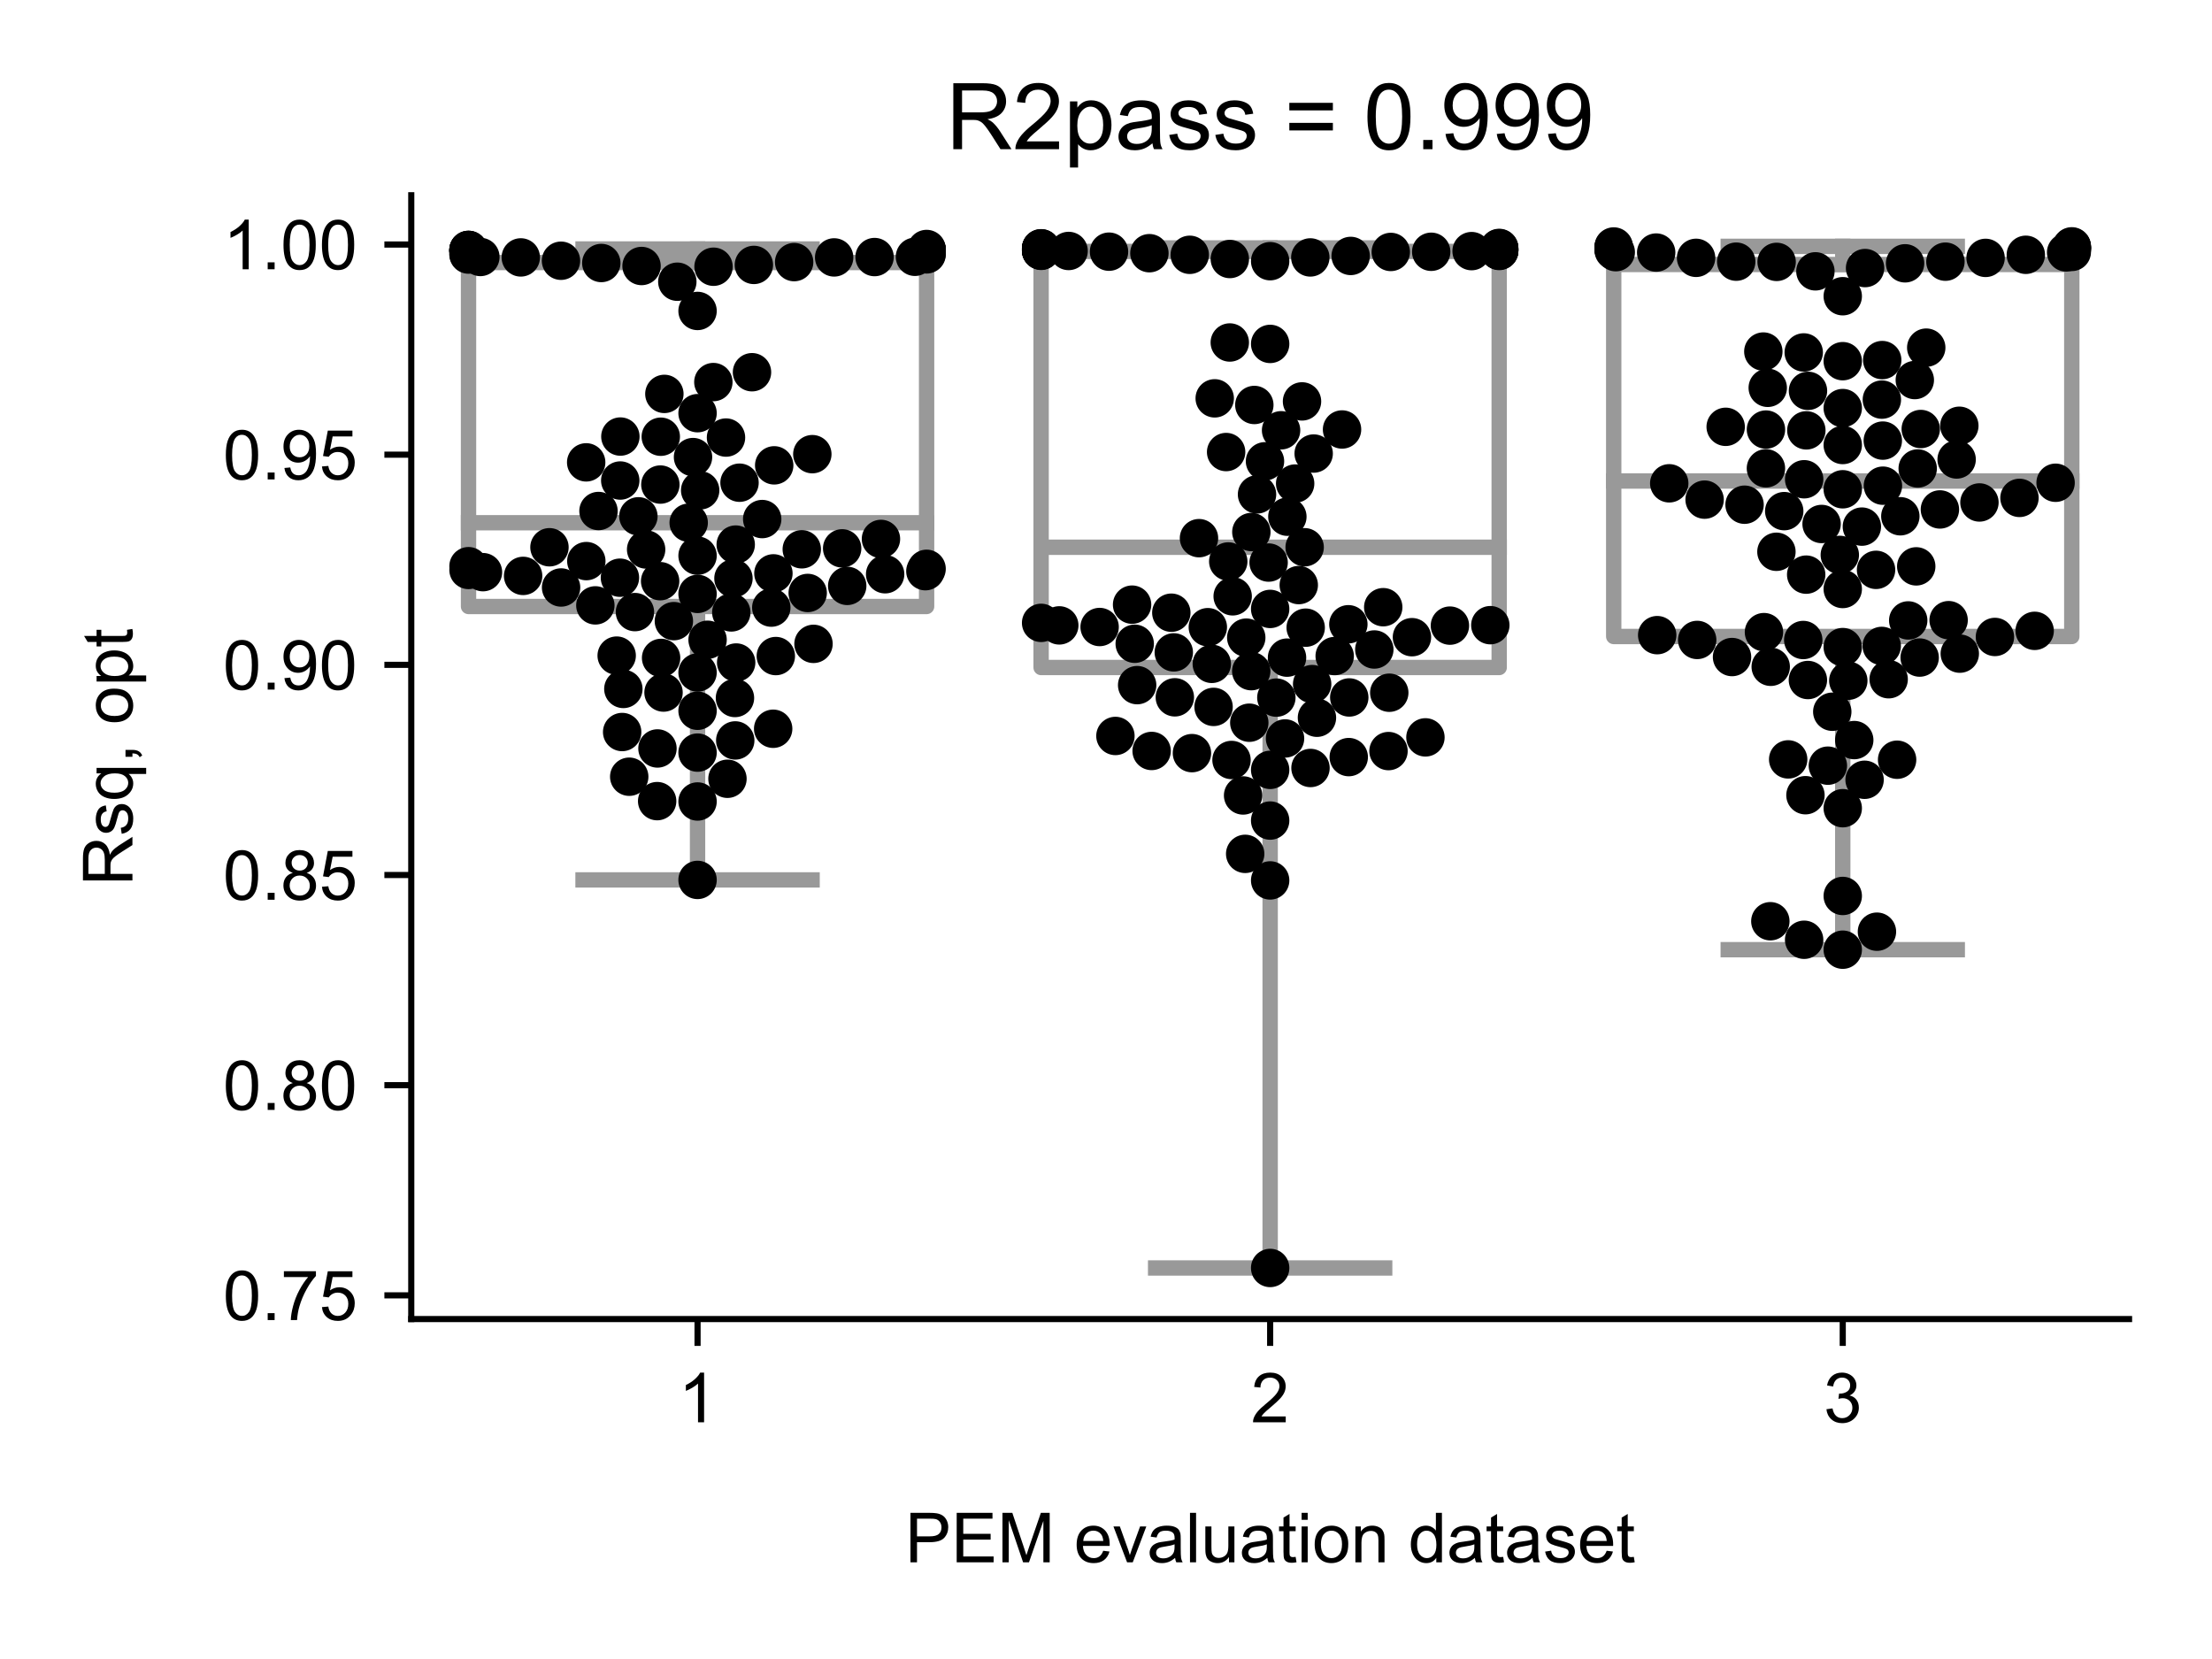 <?xml version="1.0" encoding="utf-8" standalone="no"?>
<!DOCTYPE svg PUBLIC "-//W3C//DTD SVG 1.1//EN"
  "http://www.w3.org/Graphics/SVG/1.1/DTD/svg11.dtd">
<!-- Created with matplotlib (https://matplotlib.org/) -->
<svg height="216pt" version="1.1" viewBox="0 0 288 216" width="288pt" xmlns="http://www.w3.org/2000/svg" xmlns:xlink="http://www.w3.org/1999/xlink">
 <defs>
  <style type="text/css">*{stroke-linecap:butt;stroke-linejoin:round;}</style>
 </defs>
 <g id="figure_1">
  <g id="patch_1">
   <path d="M 0 216 
L 288 216 
L 288 0 
L 0 0 
z
" style="fill:#ffffff;"/>
  </g>
  <g id="axes_1">
   <g id="patch_2">
    <path d="M 53.546 171.738 
L 277.2 171.738 
L 277.2 25.425 
L 53.546 25.425 
z
" style="fill:#ffffff;"/>
   </g>
   <g id="patch_3">
    <path clip-path="url(#p84db3a1048)" d="M 61.001 78.964 
L 120.642 78.964 
L 120.642 34.185 
L 61.001 34.185 
L 61.001 78.964 
z
" style="fill:#ffffff;stroke:#999999;stroke-linejoin:miter;stroke-width:2;"/>
   </g>
   <g id="patch_4">
    <path clip-path="url(#p84db3a1048)" d="M 135.552 86.908 
L 195.193 86.908 
L 195.193 32.732 
L 135.552 32.732 
L 135.552 86.908 
z
" style="fill:#ffffff;stroke:#999999;stroke-linejoin:miter;stroke-width:2;"/>
   </g>
   <g id="patch_5">
    <path clip-path="url(#p84db3a1048)" d="M 210.104 82.872 
L 269.745 82.872 
L 269.745 34.438 
L 210.104 34.438 
L 210.104 82.872 
z
" style="fill:#ffffff;stroke:#999999;stroke-linejoin:miter;stroke-width:2;"/>
   </g>
   <g id="matplotlib.axis_1">
    <g id="xtick_1">
     <g id="line2d_1">
      <defs>
       <path d="M 0 0 
L 0 3.5 
" id="mde63bc454d" style="stroke:#000000;stroke-width:0.8;"/>
      </defs>
      <g>
       <use style="stroke:#000000;stroke-width:0.8;" x="90.821" xlink:href="#mde63bc454d" y="171.738"/>
      </g>
     </g>
     <g id="text_1">
      <!-- 1 -->
      <g transform="translate(88.319 185.18)scale(0.09 -0.09)">
       <defs>
        <path d="M 37.25 0 
L 28.469 0 
L 28.469 56 
Q 25.297 52.984 20.141 49.953 
Q 14.984 46.922 10.891 45.406 
L 10.891 53.906 
Q 18.266 57.375 23.781 62.297 
Q 29.297 67.234 31.594 71.875 
L 37.25 71.875 
z
" id="ArialMT-49"/>
       </defs>
       <use xlink:href="#ArialMT-49"/>
      </g>
     </g>
    </g>
    <g id="xtick_2">
     <g id="line2d_2">
      <g>
       <use style="stroke:#000000;stroke-width:0.8;" x="165.373" xlink:href="#mde63bc454d" y="171.738"/>
      </g>
     </g>
     <g id="text_2">
      <!-- 2 -->
      <g transform="translate(162.87 185.18)scale(0.09 -0.09)">
       <defs>
        <path d="M 50.344 8.453 
L 50.344 0 
L 3.031 0 
Q 2.938 3.172 4.047 6.109 
Q 5.859 10.938 9.828 15.625 
Q 13.812 20.312 21.344 26.469 
Q 33.016 36.031 37.109 41.625 
Q 41.219 47.219 41.219 52.203 
Q 41.219 57.422 37.469 61 
Q 33.734 64.594 27.734 64.594 
Q 21.391 64.594 17.578 60.781 
Q 13.766 56.984 13.719 50.25 
L 4.688 51.172 
Q 5.609 61.281 11.656 66.578 
Q 17.719 71.875 27.938 71.875 
Q 38.234 71.875 44.234 66.156 
Q 50.25 60.453 50.25 52 
Q 50.25 47.703 48.484 43.547 
Q 46.734 39.406 42.656 34.812 
Q 38.578 30.219 29.109 22.219 
Q 21.188 15.578 18.938 13.203 
Q 16.703 10.844 15.234 8.453 
z
" id="ArialMT-50"/>
       </defs>
       <use xlink:href="#ArialMT-50"/>
      </g>
     </g>
    </g>
    <g id="xtick_3">
     <g id="line2d_3">
      <g>
       <use style="stroke:#000000;stroke-width:0.8;" x="239.924" xlink:href="#mde63bc454d" y="171.738"/>
      </g>
     </g>
     <g id="text_3">
      <!-- 3 -->
      <g transform="translate(237.422 185.18)scale(0.09 -0.09)">
       <defs>
        <path d="M 4.203 18.891 
L 12.984 20.062 
Q 14.5 12.594 18.141 9.297 
Q 21.781 6 27 6 
Q 33.203 6 37.469 10.297 
Q 41.75 14.594 41.75 20.953 
Q 41.75 27 37.797 30.922 
Q 33.844 34.859 27.734 34.859 
Q 25.25 34.859 21.531 33.891 
L 22.516 41.609 
Q 23.391 41.5 23.922 41.5 
Q 29.547 41.5 34.031 44.422 
Q 38.531 47.359 38.531 53.469 
Q 38.531 58.297 35.25 61.469 
Q 31.984 64.656 26.812 64.656 
Q 21.688 64.656 18.266 61.422 
Q 14.844 58.203 13.875 51.766 
L 5.078 53.328 
Q 6.688 62.156 12.391 67.016 
Q 18.109 71.875 26.609 71.875 
Q 32.469 71.875 37.391 69.359 
Q 42.328 66.844 44.938 62.5 
Q 47.562 58.156 47.562 53.266 
Q 47.562 48.641 45.062 44.828 
Q 42.578 41.016 37.703 38.766 
Q 44.047 37.312 47.562 32.688 
Q 51.078 28.078 51.078 21.141 
Q 51.078 11.766 44.234 5.25 
Q 37.406 -1.266 26.953 -1.266 
Q 17.531 -1.266 11.297 4.344 
Q 5.078 9.969 4.203 18.891 
z
" id="ArialMT-51"/>
       </defs>
       <use xlink:href="#ArialMT-51"/>
      </g>
     </g>
    </g>
    <g id="text_4">
     <!-- PEM evaluation dataset -->
     <g transform="translate(117.846 203.411)scale(0.09 -0.09)">
      <defs>
       <path d="M 7.719 0 
L 7.719 71.578 
L 34.719 71.578 
Q 41.844 71.578 45.609 70.906 
Q 50.875 70.016 54.438 67.547 
Q 58.016 65.094 60.188 60.641 
Q 62.359 56.203 62.359 50.875 
Q 62.359 41.75 56.547 35.422 
Q 50.734 29.109 35.547 29.109 
L 17.188 29.109 
L 17.188 0 
z
M 17.188 37.547 
L 35.688 37.547 
Q 44.875 37.547 48.734 40.969 
Q 52.594 44.391 52.594 50.594 
Q 52.594 55.078 50.312 58.266 
Q 48.047 61.469 44.344 62.5 
Q 41.938 63.141 35.5 63.141 
L 17.188 63.141 
z
" id="ArialMT-80"/>
       <path d="M 7.906 0 
L 7.906 71.578 
L 59.672 71.578 
L 59.672 63.141 
L 17.391 63.141 
L 17.391 41.219 
L 56.984 41.219 
L 56.984 32.812 
L 17.391 32.812 
L 17.391 8.453 
L 61.328 8.453 
L 61.328 0 
z
" id="ArialMT-69"/>
       <path d="M 7.422 0 
L 7.422 71.578 
L 21.688 71.578 
L 38.625 20.906 
Q 40.969 13.812 42.047 10.297 
Q 43.266 14.203 45.844 21.781 
L 62.984 71.578 
L 75.734 71.578 
L 75.734 0 
L 66.609 0 
L 66.609 59.906 
L 45.797 0 
L 37.25 0 
L 16.547 60.938 
L 16.547 0 
z
" id="ArialMT-77"/>
       <path id="ArialMT-32"/>
       <path d="M 42.094 16.703 
L 51.172 15.578 
Q 49.031 7.625 43.219 3.219 
Q 37.406 -1.172 28.375 -1.172 
Q 17 -1.172 10.328 5.828 
Q 3.656 12.844 3.656 25.484 
Q 3.656 38.578 10.391 45.797 
Q 17.141 53.031 27.875 53.031 
Q 38.281 53.031 44.875 45.953 
Q 51.469 38.875 51.469 26.031 
Q 51.469 25.25 51.422 23.688 
L 12.75 23.688 
Q 13.234 15.141 17.578 10.594 
Q 21.922 6.062 28.422 6.062 
Q 33.25 6.062 36.672 8.594 
Q 40.094 11.141 42.094 16.703 
z
M 13.234 30.906 
L 42.188 30.906 
Q 41.609 37.453 38.875 40.719 
Q 34.672 45.797 27.984 45.797 
Q 21.922 45.797 17.797 41.75 
Q 13.672 37.703 13.234 30.906 
z
" id="ArialMT-101"/>
       <path d="M 21 0 
L 1.266 51.859 
L 10.547 51.859 
L 21.688 20.797 
Q 23.484 15.766 25 10.359 
Q 26.172 14.453 28.266 20.219 
L 39.797 51.859 
L 48.828 51.859 
L 29.203 0 
z
" id="ArialMT-118"/>
       <path d="M 40.438 6.391 
Q 35.547 2.25 31.031 0.531 
Q 26.516 -1.172 21.344 -1.172 
Q 12.797 -1.172 8.203 3 
Q 3.609 7.172 3.609 13.672 
Q 3.609 17.484 5.344 20.625 
Q 7.078 23.781 9.891 25.688 
Q 12.703 27.594 16.219 28.562 
Q 18.797 29.25 24.031 29.891 
Q 34.672 31.156 39.703 32.906 
Q 39.75 34.719 39.75 35.203 
Q 39.75 40.578 37.25 42.781 
Q 33.891 45.75 27.25 45.75 
Q 21.047 45.75 18.094 43.578 
Q 15.141 41.406 13.719 35.891 
L 5.125 37.062 
Q 6.297 42.578 8.984 45.969 
Q 11.672 49.359 16.75 51.188 
Q 21.828 53.031 28.516 53.031 
Q 35.156 53.031 39.297 51.469 
Q 43.453 49.906 45.406 47.531 
Q 47.359 45.172 48.141 41.547 
Q 48.578 39.312 48.578 33.453 
L 48.578 21.734 
Q 48.578 9.469 49.141 6.219 
Q 49.703 2.984 51.375 0 
L 42.188 0 
Q 40.828 2.734 40.438 6.391 
z
M 39.703 26.031 
Q 34.906 24.078 25.344 22.703 
Q 19.922 21.922 17.672 20.938 
Q 15.438 19.969 14.203 18.094 
Q 12.984 16.219 12.984 13.922 
Q 12.984 10.406 15.641 8.062 
Q 18.312 5.719 23.438 5.719 
Q 28.516 5.719 32.469 7.938 
Q 36.422 10.156 38.281 14.016 
Q 39.703 17 39.703 22.797 
z
" id="ArialMT-97"/>
       <path d="M 6.391 0 
L 6.391 71.578 
L 15.188 71.578 
L 15.188 0 
z
" id="ArialMT-108"/>
       <path d="M 40.578 0 
L 40.578 7.625 
Q 34.516 -1.172 24.125 -1.172 
Q 19.531 -1.172 15.547 0.578 
Q 11.578 2.344 9.641 5 
Q 7.719 7.672 6.938 11.531 
Q 6.391 14.109 6.391 19.734 
L 6.391 51.859 
L 15.188 51.859 
L 15.188 23.094 
Q 15.188 16.219 15.719 13.812 
Q 16.547 10.359 19.234 8.375 
Q 21.922 6.391 25.875 6.391 
Q 29.828 6.391 33.297 8.422 
Q 36.766 10.453 38.203 13.938 
Q 39.656 17.438 39.656 24.078 
L 39.656 51.859 
L 48.438 51.859 
L 48.438 0 
z
" id="ArialMT-117"/>
       <path d="M 25.781 7.859 
L 27.047 0.094 
Q 23.344 -0.688 20.406 -0.688 
Q 15.625 -0.688 12.984 0.828 
Q 10.359 2.344 9.281 4.812 
Q 8.203 7.281 8.203 15.188 
L 8.203 45.016 
L 1.766 45.016 
L 1.766 51.859 
L 8.203 51.859 
L 8.203 64.703 
L 16.938 69.969 
L 16.938 51.859 
L 25.781 51.859 
L 25.781 45.016 
L 16.938 45.016 
L 16.938 14.703 
Q 16.938 10.938 17.406 9.859 
Q 17.875 8.797 18.922 8.156 
Q 19.969 7.516 21.922 7.516 
Q 23.391 7.516 25.781 7.859 
z
" id="ArialMT-116"/>
       <path d="M 6.641 61.469 
L 6.641 71.578 
L 15.438 71.578 
L 15.438 61.469 
z
M 6.641 0 
L 6.641 51.859 
L 15.438 51.859 
L 15.438 0 
z
" id="ArialMT-105"/>
       <path d="M 3.328 25.922 
Q 3.328 40.328 11.328 47.266 
Q 18.016 53.031 27.641 53.031 
Q 38.328 53.031 45.109 46.016 
Q 51.906 39.016 51.906 26.656 
Q 51.906 16.656 48.906 10.906 
Q 45.906 5.172 40.156 2 
Q 34.422 -1.172 27.641 -1.172 
Q 16.75 -1.172 10.031 5.812 
Q 3.328 12.797 3.328 25.922 
z
M 12.359 25.922 
Q 12.359 15.969 16.703 11.016 
Q 21.047 6.062 27.641 6.062 
Q 34.188 6.062 38.531 11.031 
Q 42.875 16.016 42.875 26.219 
Q 42.875 35.844 38.5 40.797 
Q 34.125 45.75 27.641 45.75 
Q 21.047 45.75 16.703 40.812 
Q 12.359 35.891 12.359 25.922 
z
" id="ArialMT-111"/>
       <path d="M 6.594 0 
L 6.594 51.859 
L 14.5 51.859 
L 14.5 44.484 
Q 20.219 53.031 31 53.031 
Q 35.688 53.031 39.625 51.344 
Q 43.562 49.656 45.516 46.922 
Q 47.469 44.188 48.25 40.438 
Q 48.734 37.984 48.734 31.891 
L 48.734 0 
L 39.938 0 
L 39.938 31.547 
Q 39.938 36.922 38.906 39.578 
Q 37.891 42.234 35.281 43.812 
Q 32.672 45.406 29.156 45.406 
Q 23.531 45.406 19.453 41.844 
Q 15.375 38.281 15.375 28.328 
L 15.375 0 
z
" id="ArialMT-110"/>
       <path d="M 40.234 0 
L 40.234 6.547 
Q 35.297 -1.172 25.734 -1.172 
Q 19.531 -1.172 14.328 2.25 
Q 9.125 5.672 6.266 11.797 
Q 3.422 17.922 3.422 25.875 
Q 3.422 33.641 6 39.969 
Q 8.594 46.297 13.766 49.656 
Q 18.953 53.031 25.344 53.031 
Q 30.031 53.031 33.688 51.047 
Q 37.359 49.078 39.656 45.906 
L 39.656 71.578 
L 48.391 71.578 
L 48.391 0 
z
M 12.453 25.875 
Q 12.453 15.922 16.641 10.984 
Q 20.844 6.062 26.562 6.062 
Q 32.328 6.062 36.344 10.766 
Q 40.375 15.484 40.375 25.141 
Q 40.375 35.797 36.266 40.766 
Q 32.172 45.75 26.172 45.75 
Q 20.312 45.75 16.375 40.969 
Q 12.453 36.188 12.453 25.875 
z
" id="ArialMT-100"/>
       <path d="M 3.078 15.484 
L 11.766 16.844 
Q 12.5 11.625 15.844 8.844 
Q 19.188 6.062 25.203 6.062 
Q 31.25 6.062 34.172 8.516 
Q 37.109 10.984 37.109 14.312 
Q 37.109 17.281 34.516 19 
Q 32.719 20.172 25.531 21.969 
Q 15.875 24.422 12.141 26.203 
Q 8.406 27.984 6.469 31.125 
Q 4.547 34.281 4.547 38.094 
Q 4.547 41.547 6.125 44.5 
Q 7.719 47.469 10.453 49.422 
Q 12.5 50.922 16.031 51.969 
Q 19.578 53.031 23.641 53.031 
Q 29.734 53.031 34.344 51.266 
Q 38.969 49.516 41.156 46.5 
Q 43.359 43.5 44.188 38.484 
L 35.594 37.312 
Q 35.016 41.312 32.203 43.547 
Q 29.391 45.797 24.266 45.797 
Q 18.219 45.797 15.625 43.797 
Q 13.031 41.797 13.031 39.109 
Q 13.031 37.406 14.109 36.031 
Q 15.188 34.625 17.484 33.688 
Q 18.797 33.203 25.25 31.453 
Q 34.578 28.953 38.25 27.359 
Q 41.938 25.781 44.031 22.75 
Q 46.141 19.734 46.141 15.234 
Q 46.141 10.844 43.578 6.953 
Q 41.016 3.078 36.172 0.953 
Q 31.344 -1.172 25.25 -1.172 
Q 15.141 -1.172 9.844 3.031 
Q 4.547 7.234 3.078 15.484 
z
" id="ArialMT-115"/>
      </defs>
      <use xlink:href="#ArialMT-80"/>
      <use x="66.699" xlink:href="#ArialMT-69"/>
      <use x="133.398" xlink:href="#ArialMT-77"/>
      <use x="216.699" xlink:href="#ArialMT-32"/>
      <use x="244.482" xlink:href="#ArialMT-101"/>
      <use x="300.098" xlink:href="#ArialMT-118"/>
      <use x="350.098" xlink:href="#ArialMT-97"/>
      <use x="405.713" xlink:href="#ArialMT-108"/>
      <use x="427.93" xlink:href="#ArialMT-117"/>
      <use x="483.545" xlink:href="#ArialMT-97"/>
      <use x="539.16" xlink:href="#ArialMT-116"/>
      <use x="566.943" xlink:href="#ArialMT-105"/>
      <use x="589.16" xlink:href="#ArialMT-111"/>
      <use x="644.775" xlink:href="#ArialMT-110"/>
      <use x="700.391" xlink:href="#ArialMT-32"/>
      <use x="728.174" xlink:href="#ArialMT-100"/>
      <use x="783.789" xlink:href="#ArialMT-97"/>
      <use x="839.404" xlink:href="#ArialMT-116"/>
      <use x="867.188" xlink:href="#ArialMT-97"/>
      <use x="922.803" xlink:href="#ArialMT-115"/>
      <use x="972.803" xlink:href="#ArialMT-101"/>
      <use x="1028.418" xlink:href="#ArialMT-116"/>
     </g>
    </g>
   </g>
   <g id="matplotlib.axis_2">
    <g id="ytick_1">
     <g id="line2d_4">
      <defs>
       <path d="M 0 0 
L -3.5 0 
" id="m0ca53f1088" style="stroke:#000000;stroke-width:0.8;"/>
      </defs>
      <g>
       <use style="stroke:#000000;stroke-width:0.8;" x="53.546" xlink:href="#m0ca53f1088" y="168.65"/>
      </g>
     </g>
     <g id="text_5">
      <!-- 0.75 -->
      <g transform="translate(29.031 171.871)scale(0.09 -0.09)">
       <defs>
        <path d="M 4.156 35.297 
Q 4.156 48 6.766 55.734 
Q 9.375 63.484 14.516 67.672 
Q 19.672 71.875 27.484 71.875 
Q 33.25 71.875 37.594 69.547 
Q 41.938 67.234 44.766 62.859 
Q 47.609 58.5 49.219 52.219 
Q 50.828 45.953 50.828 35.297 
Q 50.828 22.703 48.234 14.969 
Q 45.656 7.234 40.5 3 
Q 35.359 -1.219 27.484 -1.219 
Q 17.141 -1.219 11.234 6.203 
Q 4.156 15.141 4.156 35.297 
z
M 13.188 35.297 
Q 13.188 17.672 17.312 11.828 
Q 21.438 6 27.484 6 
Q 33.547 6 37.672 11.859 
Q 41.797 17.719 41.797 35.297 
Q 41.797 52.984 37.672 58.781 
Q 33.547 64.594 27.391 64.594 
Q 21.344 64.594 17.719 59.469 
Q 13.188 52.938 13.188 35.297 
z
" id="ArialMT-48"/>
        <path d="M 9.078 0 
L 9.078 10.016 
L 19.094 10.016 
L 19.094 0 
z
" id="ArialMT-46"/>
        <path d="M 4.734 62.203 
L 4.734 70.656 
L 51.078 70.656 
L 51.078 63.812 
Q 44.234 56.547 37.516 44.484 
Q 30.812 32.422 27.156 19.672 
Q 24.516 10.688 23.781 0 
L 14.75 0 
Q 14.891 8.453 18.062 20.406 
Q 21.234 32.375 27.172 43.484 
Q 33.109 54.594 39.797 62.203 
z
" id="ArialMT-55"/>
        <path d="M 4.156 18.75 
L 13.375 19.531 
Q 14.406 12.797 18.141 9.391 
Q 21.875 6 27.156 6 
Q 33.5 6 37.891 10.781 
Q 42.281 15.578 42.281 23.484 
Q 42.281 31 38.062 35.344 
Q 33.844 39.703 27 39.703 
Q 22.75 39.703 19.328 37.766 
Q 15.922 35.844 13.969 32.766 
L 5.719 33.844 
L 12.641 70.609 
L 48.25 70.609 
L 48.25 62.203 
L 19.672 62.203 
L 15.828 42.969 
Q 22.266 47.469 29.344 47.469 
Q 38.719 47.469 45.156 40.969 
Q 51.609 34.469 51.609 24.266 
Q 51.609 14.547 45.953 7.469 
Q 39.062 -1.219 27.156 -1.219 
Q 17.391 -1.219 11.203 4.25 
Q 5.031 9.719 4.156 18.75 
z
" id="ArialMT-53"/>
       </defs>
       <use xlink:href="#ArialMT-48"/>
       <use x="55.615" xlink:href="#ArialMT-46"/>
       <use x="83.398" xlink:href="#ArialMT-55"/>
       <use x="139.014" xlink:href="#ArialMT-53"/>
      </g>
     </g>
    </g>
    <g id="ytick_2">
     <g id="line2d_5">
      <g>
       <use style="stroke:#000000;stroke-width:0.8;" x="53.546" xlink:href="#m0ca53f1088" y="141.287"/>
      </g>
     </g>
     <g id="text_6">
      <!-- 0.80 -->
      <g transform="translate(29.031 144.508)scale(0.09 -0.09)">
       <defs>
        <path d="M 17.672 38.812 
Q 12.203 40.828 9.562 44.531 
Q 6.938 48.25 6.938 53.422 
Q 6.938 61.234 12.547 66.547 
Q 18.172 71.875 27.484 71.875 
Q 36.859 71.875 42.578 66.422 
Q 48.297 60.984 48.297 53.172 
Q 48.297 48.188 45.672 44.5 
Q 43.062 40.828 37.75 38.812 
Q 44.344 36.672 47.781 31.875 
Q 51.219 27.094 51.219 20.453 
Q 51.219 11.281 44.719 5.031 
Q 38.234 -1.219 27.641 -1.219 
Q 17.047 -1.219 10.547 5.047 
Q 4.047 11.328 4.047 20.703 
Q 4.047 27.688 7.594 32.391 
Q 11.141 37.109 17.672 38.812 
z
M 15.922 53.719 
Q 15.922 48.641 19.188 45.406 
Q 22.469 42.188 27.688 42.188 
Q 32.766 42.188 36.016 45.375 
Q 39.266 48.578 39.266 53.219 
Q 39.266 58.062 35.906 61.359 
Q 32.562 64.656 27.594 64.656 
Q 22.562 64.656 19.234 61.422 
Q 15.922 58.203 15.922 53.719 
z
M 13.094 20.656 
Q 13.094 16.891 14.875 13.375 
Q 16.656 9.859 20.172 7.922 
Q 23.688 6 27.734 6 
Q 34.031 6 38.125 10.047 
Q 42.234 14.109 42.234 20.359 
Q 42.234 26.703 38.016 30.859 
Q 33.797 35.016 27.438 35.016 
Q 21.234 35.016 17.156 30.906 
Q 13.094 26.812 13.094 20.656 
z
" id="ArialMT-56"/>
       </defs>
       <use xlink:href="#ArialMT-48"/>
       <use x="55.615" xlink:href="#ArialMT-46"/>
       <use x="83.398" xlink:href="#ArialMT-56"/>
       <use x="139.014" xlink:href="#ArialMT-48"/>
      </g>
     </g>
    </g>
    <g id="ytick_3">
     <g id="line2d_6">
      <g>
       <use style="stroke:#000000;stroke-width:0.8;" x="53.546" xlink:href="#m0ca53f1088" y="113.925"/>
      </g>
     </g>
     <g id="text_7">
      <!-- 0.85 -->
      <g transform="translate(29.031 117.146)scale(0.09 -0.09)">
       <use xlink:href="#ArialMT-48"/>
       <use x="55.615" xlink:href="#ArialMT-46"/>
       <use x="83.398" xlink:href="#ArialMT-56"/>
       <use x="139.014" xlink:href="#ArialMT-53"/>
      </g>
     </g>
    </g>
    <g id="ytick_4">
     <g id="line2d_7">
      <g>
       <use style="stroke:#000000;stroke-width:0.8;" x="53.546" xlink:href="#m0ca53f1088" y="86.562"/>
      </g>
     </g>
     <g id="text_8">
      <!-- 0.90 -->
      <g transform="translate(29.031 89.783)scale(0.09 -0.09)">
       <defs>
        <path d="M 5.469 16.547 
L 13.922 17.328 
Q 14.984 11.375 18.016 8.688 
Q 21.047 6 25.781 6 
Q 29.828 6 32.875 7.859 
Q 35.938 9.719 37.891 12.812 
Q 39.844 15.922 41.156 21.188 
Q 42.484 26.469 42.484 31.938 
Q 42.484 32.516 42.438 33.688 
Q 39.797 29.5 35.234 26.875 
Q 30.672 24.266 25.344 24.266 
Q 16.453 24.266 10.297 30.703 
Q 4.156 37.156 4.156 47.703 
Q 4.156 58.594 10.578 65.234 
Q 17 71.875 26.656 71.875 
Q 33.641 71.875 39.422 68.109 
Q 45.219 64.359 48.219 57.391 
Q 51.219 50.438 51.219 37.25 
Q 51.219 23.531 48.234 15.406 
Q 45.266 7.281 39.375 3.031 
Q 33.5 -1.219 25.594 -1.219 
Q 17.188 -1.219 11.859 3.438 
Q 6.547 8.109 5.469 16.547 
z
M 41.453 48.141 
Q 41.453 55.719 37.422 60.156 
Q 33.406 64.594 27.734 64.594 
Q 21.875 64.594 17.531 59.812 
Q 13.188 55.031 13.188 47.406 
Q 13.188 40.578 17.312 36.297 
Q 21.438 32.031 27.484 32.031 
Q 33.594 32.031 37.516 36.297 
Q 41.453 40.578 41.453 48.141 
z
" id="ArialMT-57"/>
       </defs>
       <use xlink:href="#ArialMT-48"/>
       <use x="55.615" xlink:href="#ArialMT-46"/>
       <use x="83.398" xlink:href="#ArialMT-57"/>
       <use x="139.014" xlink:href="#ArialMT-48"/>
      </g>
     </g>
    </g>
    <g id="ytick_5">
     <g id="line2d_8">
      <g>
       <use style="stroke:#000000;stroke-width:0.8;" x="53.546" xlink:href="#m0ca53f1088" y="59.2"/>
      </g>
     </g>
     <g id="text_9">
      <!-- 0.95 -->
      <g transform="translate(29.031 62.421)scale(0.09 -0.09)">
       <use xlink:href="#ArialMT-48"/>
       <use x="55.615" xlink:href="#ArialMT-46"/>
       <use x="83.398" xlink:href="#ArialMT-57"/>
       <use x="139.014" xlink:href="#ArialMT-53"/>
      </g>
     </g>
    </g>
    <g id="ytick_6">
     <g id="line2d_9">
      <g>
       <use style="stroke:#000000;stroke-width:0.8;" x="53.546" xlink:href="#m0ca53f1088" y="31.837"/>
      </g>
     </g>
     <g id="text_10">
      <!-- 1.00 -->
      <g transform="translate(29.031 35.058)scale(0.09 -0.09)">
       <use xlink:href="#ArialMT-49"/>
       <use x="55.615" xlink:href="#ArialMT-46"/>
       <use x="83.398" xlink:href="#ArialMT-48"/>
       <use x="139.014" xlink:href="#ArialMT-48"/>
      </g>
     </g>
    </g>
    <g id="text_11">
     <!-- Rsq, opt -->
     <g transform="translate(17.242 115.339)rotate(-90)scale(0.09 -0.09)">
      <defs>
       <path d="M 7.859 0 
L 7.859 71.578 
L 39.594 71.578 
Q 49.172 71.578 54.141 69.641 
Q 59.125 67.719 62.109 62.828 
Q 65.094 57.953 65.094 52.047 
Q 65.094 44.438 60.156 39.203 
Q 55.219 33.984 44.922 32.562 
Q 48.688 30.766 50.641 29 
Q 54.781 25.203 58.5 19.484 
L 70.953 0 
L 59.031 0 
L 49.562 14.891 
Q 45.406 21.344 42.719 24.75 
Q 40.047 28.172 37.922 29.531 
Q 35.797 30.906 33.594 31.453 
Q 31.984 31.781 28.328 31.781 
L 17.328 31.781 
L 17.328 0 
z
M 17.328 39.984 
L 37.703 39.984 
Q 44.188 39.984 47.844 41.328 
Q 51.516 42.672 53.422 45.625 
Q 55.328 48.578 55.328 52.047 
Q 55.328 57.125 51.641 60.391 
Q 47.953 63.672 39.984 63.672 
L 17.328 63.672 
z
" id="ArialMT-82"/>
       <path d="M 39.656 -19.875 
L 39.656 5.516 
Q 37.594 2.641 33.906 0.734 
Q 30.219 -1.172 26.078 -1.172 
Q 16.844 -1.172 10.172 6.203 
Q 3.516 13.578 3.516 26.422 
Q 3.516 34.234 6.219 40.422 
Q 8.938 46.625 14.078 49.828 
Q 19.234 53.031 25.391 53.031 
Q 35.016 53.031 40.531 44.922 
L 40.531 51.859 
L 48.438 51.859 
L 48.438 -19.875 
z
M 12.547 26.078 
Q 12.547 16.062 16.75 11.062 
Q 20.953 6.062 26.812 6.062 
Q 32.422 6.062 36.469 10.812 
Q 40.531 15.578 40.531 25.297 
Q 40.531 35.641 36.25 40.859 
Q 31.984 46.094 26.219 46.094 
Q 20.516 46.094 16.531 41.234 
Q 12.547 36.375 12.547 26.078 
z
" id="ArialMT-113"/>
       <path d="M 8.891 0 
L 8.891 10.016 
L 18.891 10.016 
L 18.891 0 
Q 18.891 -5.516 16.938 -8.906 
Q 14.984 -12.312 10.75 -14.156 
L 8.297 -10.406 
Q 11.078 -9.188 12.391 -6.812 
Q 13.719 -4.438 13.875 0 
z
" id="ArialMT-44"/>
       <path d="M 6.594 -19.875 
L 6.594 51.859 
L 14.594 51.859 
L 14.594 45.125 
Q 17.438 49.078 21 51.047 
Q 24.562 53.031 29.641 53.031 
Q 36.281 53.031 41.359 49.609 
Q 46.438 46.188 49.016 39.953 
Q 51.609 33.734 51.609 26.312 
Q 51.609 18.359 48.75 11.984 
Q 45.906 5.609 40.453 2.219 
Q 35.016 -1.172 29 -1.172 
Q 24.609 -1.172 21.109 0.688 
Q 17.625 2.547 15.375 5.375 
L 15.375 -19.875 
z
M 14.547 25.641 
Q 14.547 15.625 18.594 10.844 
Q 22.656 6.062 28.422 6.062 
Q 34.281 6.062 38.453 11.016 
Q 42.625 15.969 42.625 26.375 
Q 42.625 36.281 38.547 41.203 
Q 34.469 46.141 28.812 46.141 
Q 23.188 46.141 18.859 40.891 
Q 14.547 35.641 14.547 25.641 
z
" id="ArialMT-112"/>
      </defs>
      <use xlink:href="#ArialMT-82"/>
      <use x="72.217" xlink:href="#ArialMT-115"/>
      <use x="122.217" xlink:href="#ArialMT-113"/>
      <use x="177.832" xlink:href="#ArialMT-44"/>
      <use x="205.615" xlink:href="#ArialMT-32"/>
      <use x="233.398" xlink:href="#ArialMT-111"/>
      <use x="289.014" xlink:href="#ArialMT-112"/>
      <use x="344.629" xlink:href="#ArialMT-116"/>
     </g>
    </g>
   </g>
   <g id="line2d_10">
    <path clip-path="url(#p84db3a1048)" d="M 90.821 78.964 
L 90.821 114.564 
" style="fill:none;stroke:#999999;stroke-linecap:square;stroke-width:2;"/>
   </g>
   <g id="line2d_11">
    <path clip-path="url(#p84db3a1048)" d="M 90.821 34.185 
L 90.821 32.419 
" style="fill:none;stroke:#999999;stroke-linecap:square;stroke-width:2;"/>
   </g>
   <g id="line2d_12">
    <path clip-path="url(#p84db3a1048)" d="M 75.911 114.564 
L 105.732 114.564 
" style="fill:none;stroke:#999999;stroke-linecap:square;stroke-width:2;"/>
   </g>
   <g id="line2d_13">
    <path clip-path="url(#p84db3a1048)" d="M 75.911 32.419 
L 105.732 32.419 
" style="fill:none;stroke:#999999;stroke-linecap:square;stroke-width:2;"/>
   </g>
   <g id="line2d_14"/>
   <g id="line2d_15">
    <path clip-path="url(#p84db3a1048)" d="M 165.373 86.908 
L 165.373 165.088 
" style="fill:none;stroke:#999999;stroke-linecap:square;stroke-width:2;"/>
   </g>
   <g id="line2d_16">
    <path clip-path="url(#p84db3a1048)" d="M 165.373 32.732 
L 165.373 32.28 
" style="fill:none;stroke:#999999;stroke-linecap:square;stroke-width:2;"/>
   </g>
   <g id="line2d_17">
    <path clip-path="url(#p84db3a1048)" d="M 150.463 165.088 
L 180.283 165.088 
" style="fill:none;stroke:#999999;stroke-linecap:square;stroke-width:2;"/>
   </g>
   <g id="line2d_18">
    <path clip-path="url(#p84db3a1048)" d="M 150.463 32.28 
L 180.283 32.28 
" style="fill:none;stroke:#999999;stroke-linecap:square;stroke-width:2;"/>
   </g>
   <g id="line2d_19"/>
   <g id="line2d_20">
    <path clip-path="url(#p84db3a1048)" d="M 239.924 82.872 
L 239.924 123.649 
" style="fill:none;stroke:#999999;stroke-linecap:square;stroke-width:2;"/>
   </g>
   <g id="line2d_21">
    <path clip-path="url(#p84db3a1048)" d="M 239.924 34.438 
L 239.924 32.076 
" style="fill:none;stroke:#999999;stroke-linecap:square;stroke-width:2;"/>
   </g>
   <g id="line2d_22">
    <path clip-path="url(#p84db3a1048)" d="M 225.014 123.649 
L 254.835 123.649 
" style="fill:none;stroke:#999999;stroke-linecap:square;stroke-width:2;"/>
   </g>
   <g id="line2d_23">
    <path clip-path="url(#p84db3a1048)" d="M 225.014 32.076 
L 254.835 32.076 
" style="fill:none;stroke:#999999;stroke-linecap:square;stroke-width:2;"/>
   </g>
   <g id="line2d_24"/>
   <g id="line2d_25">
    <path clip-path="url(#p84db3a1048)" d="M 61.001 68.058 
L 120.642 68.058 
" style="fill:none;stroke:#999999;stroke-linecap:square;stroke-width:2;"/>
   </g>
   <g id="line2d_26">
    <path clip-path="url(#p84db3a1048)" d="M 135.552 71.252 
L 195.193 71.252 
" style="fill:none;stroke:#999999;stroke-linecap:square;stroke-width:2;"/>
   </g>
   <g id="line2d_27">
    <path clip-path="url(#p84db3a1048)" d="M 210.104 62.627 
L 269.745 62.627 
" style="fill:none;stroke:#999999;stroke-linecap:square;stroke-width:2;"/>
   </g>
   <g id="patch_6">
    <path d="M 53.546 171.738 
L 53.546 25.425 
" style="fill:none;stroke:#000000;stroke-linecap:square;stroke-linejoin:miter;stroke-width:0.8;"/>
   </g>
   <g id="patch_7">
    <path d="M 53.546 171.738 
L 277.2 171.738 
" style="fill:none;stroke:#000000;stroke-linecap:square;stroke-linejoin:miter;stroke-width:0.8;"/>
   </g>
   <g id="PathCollection_1">
    <defs>
     <path d="M 0 2.5 
C 0.663 2.5 1.299 2.237 1.768 1.768 
C 2.237 1.299 2.5 0.663 2.5 -0 
C 2.5 -0.663 2.237 -1.299 1.768 -1.768 
C 1.299 -2.237 0.663 -2.5 0 -2.5 
C -0.663 -2.5 -1.299 -2.237 -1.768 -1.768 
C -2.237 -1.299 -2.5 -0.663 -2.5 0 
C -2.5 0.663 -2.237 1.299 -1.768 1.768 
C -1.299 2.237 -0.663 2.5 0 2.5 
z
" id="C0_0_9596c4531c"/>
    </defs>
    <g clip-path="url(#p84db3a1048)">
     <use x="90.821" xlink:href="#C0_0_9596c4531c" y="114.564"/>
    </g>
    <g clip-path="url(#p84db3a1048)">
     <use x="90.821" xlink:href="#C0_0_9596c4531c" y="104.353"/>
    </g>
    <g clip-path="url(#p84db3a1048)">
     <use x="85.561" xlink:href="#C0_0_9596c4531c" y="104.306"/>
    </g>
    <g clip-path="url(#p84db3a1048)">
     <use x="94.715" xlink:href="#C0_0_9596c4531c" y="101.395"/>
    </g>
    <g clip-path="url(#p84db3a1048)">
     <use x="81.924" xlink:href="#C0_0_9596c4531c" y="101.128"/>
    </g>
    <g clip-path="url(#p84db3a1048)">
     <use x="90.821" xlink:href="#C0_0_9596c4531c" y="97.989"/>
    </g>
    <g clip-path="url(#p84db3a1048)">
     <use x="85.601" xlink:href="#C0_0_9596c4531c" y="97.448"/>
    </g>
    <g clip-path="url(#p84db3a1048)">
     <use x="95.728" xlink:href="#C0_0_9596c4531c" y="96.403"/>
    </g>
    <g clip-path="url(#p84db3a1048)">
     <use x="81.004" xlink:href="#C0_0_9596c4531c" y="95.309"/>
    </g>
    <g clip-path="url(#p84db3a1048)">
     <use x="100.665" xlink:href="#C0_0_9596c4531c" y="94.883"/>
    </g>
    <g clip-path="url(#p84db3a1048)">
     <use x="90.821" xlink:href="#C0_0_9596c4531c" y="92.541"/>
    </g>
    <g clip-path="url(#p84db3a1048)">
     <use x="95.691" xlink:href="#C0_0_9596c4531c" y="90.877"/>
    </g>
    <g clip-path="url(#p84db3a1048)">
     <use x="86.391" xlink:href="#C0_0_9596c4531c" y="90.169"/>
    </g>
    <g clip-path="url(#p84db3a1048)">
     <use x="81.16" xlink:href="#C0_0_9596c4531c" y="89.699"/>
    </g>
    <g clip-path="url(#p84db3a1048)">
     <use x="90.821" xlink:href="#C0_0_9596c4531c" y="87.558"/>
    </g>
    <g clip-path="url(#p84db3a1048)">
     <use x="95.848" xlink:href="#C0_0_9596c4531c" y="86.26"/>
    </g>
    <g clip-path="url(#p84db3a1048)">
     <use x="86.074" xlink:href="#C0_0_9596c4531c" y="85.662"/>
    </g>
    <g clip-path="url(#p84db3a1048)">
     <use x="101.011" xlink:href="#C0_0_9596c4531c" y="85.418"/>
    </g>
    <g clip-path="url(#p84db3a1048)">
     <use x="80.291" xlink:href="#C0_0_9596c4531c" y="85.361"/>
    </g>
    <g clip-path="url(#p84db3a1048)">
     <use x="105.917" xlink:href="#C0_0_9596c4531c" y="83.83"/>
    </g>
    <g clip-path="url(#p84db3a1048)">
     <use x="92.126" xlink:href="#C0_0_9596c4531c" y="83.297"/>
    </g>
    <g clip-path="url(#p84db3a1048)">
     <use x="87.738" xlink:href="#C0_0_9596c4531c" y="80.871"/>
    </g>
    <g clip-path="url(#p84db3a1048)">
     <use x="95.214" xlink:href="#C0_0_9596c4531c" y="79.736"/>
    </g>
    <g clip-path="url(#p84db3a1048)">
     <use x="82.669" xlink:href="#C0_0_9596c4531c" y="79.694"/>
    </g>
    <g clip-path="url(#p84db3a1048)">
     <use x="100.421" xlink:href="#C0_0_9596c4531c" y="79.109"/>
    </g>
    <g clip-path="url(#p84db3a1048)">
     <use x="77.514" xlink:href="#C0_0_9596c4531c" y="78.82"/>
    </g>
    <g clip-path="url(#p84db3a1048)">
     <use x="90.821" xlink:href="#C0_0_9596c4531c" y="77.325"/>
    </g>
    <g clip-path="url(#p84db3a1048)">
     <use x="105.162" xlink:href="#C0_0_9596c4531c" y="77.203"/>
    </g>
    <g clip-path="url(#p84db3a1048)">
     <use x="73.052" xlink:href="#C0_0_9596c4531c" y="76.49"/>
    </g>
    <g clip-path="url(#p84db3a1048)">
     <use x="110.306" xlink:href="#C0_0_9596c4531c" y="76.282"/>
    </g>
    <g clip-path="url(#p84db3a1048)">
     <use x="85.948" xlink:href="#C0_0_9596c4531c" y="75.668"/>
    </g>
    <g clip-path="url(#p84db3a1048)">
     <use x="95.495" xlink:href="#C0_0_9596c4531c" y="75.306"/>
    </g>
    <g clip-path="url(#p84db3a1048)">
     <use x="80.715" xlink:href="#C0_0_9596c4531c" y="75.217"/>
    </g>
    <g clip-path="url(#p84db3a1048)">
     <use x="68.11" xlink:href="#C0_0_9596c4531c" y="74.982"/>
    </g>
    <g clip-path="url(#p84db3a1048)">
     <use x="115.244" xlink:href="#C0_0_9596c4531c" y="74.765"/>
    </g>
    <g clip-path="url(#p84db3a1048)">
     <use x="100.697" xlink:href="#C0_0_9596c4531c" y="74.652"/>
    </g>
    <g clip-path="url(#p84db3a1048)">
     <use x="62.881" xlink:href="#C0_0_9596c4531c" y="74.494"/>
    </g>
    <g clip-path="url(#p84db3a1048)">
     <use x="120.483" xlink:href="#C0_0_9596c4531c" y="74.368"/>
    </g>
    <g clip-path="url(#p84db3a1048)">
     <use x="61.001" xlink:href="#C0_0_9596c4531c" y="74.207"/>
    </g>
    <g clip-path="url(#p84db3a1048)">
     <use x="120.642" xlink:href="#C0_0_9596c4531c" y="74.061"/>
    </g>
    <g clip-path="url(#p84db3a1048)">
     <use x="61.001" xlink:href="#C0_0_9596c4531c" y="73.718"/>
    </g>
    <g clip-path="url(#p84db3a1048)">
     <use x="76.339" xlink:href="#C0_0_9596c4531c" y="73.055"/>
    </g>
    <g clip-path="url(#p84db3a1048)">
     <use x="90.821" xlink:href="#C0_0_9596c4531c" y="72.349"/>
    </g>
    <g clip-path="url(#p84db3a1048)">
     <use x="84.125" xlink:href="#C0_0_9596c4531c" y="71.542"/>
    </g>
    <g clip-path="url(#p84db3a1048)">
     <use x="104.39" xlink:href="#C0_0_9596c4531c" y="71.518"/>
    </g>
    <g clip-path="url(#p84db3a1048)">
     <use x="109.648" xlink:href="#C0_0_9596c4531c" y="71.396"/>
    </g>
    <g clip-path="url(#p84db3a1048)">
     <use x="71.54" xlink:href="#C0_0_9596c4531c" y="71.253"/>
    </g>
    <g clip-path="url(#p84db3a1048)">
     <use x="95.79" xlink:href="#C0_0_9596c4531c" y="70.903"/>
    </g>
    <g clip-path="url(#p84db3a1048)">
     <use x="114.7" xlink:href="#C0_0_9596c4531c" y="70.168"/>
    </g>
    <g clip-path="url(#p84db3a1048)">
     <use x="89.666" xlink:href="#C0_0_9596c4531c" y="68.058"/>
    </g>
    <g clip-path="url(#p84db3a1048)">
     <use x="99.238" xlink:href="#C0_0_9596c4531c" y="67.581"/>
    </g>
    <g clip-path="url(#p84db3a1048)">
     <use x="83.118" xlink:href="#C0_0_9596c4531c" y="67.225"/>
    </g>
    <g clip-path="url(#p84db3a1048)">
     <use x="77.923" xlink:href="#C0_0_9596c4531c" y="66.533"/>
    </g>
    <g clip-path="url(#p84db3a1048)">
     <use x="91.161" xlink:href="#C0_0_9596c4531c" y="63.841"/>
    </g>
    <g clip-path="url(#p84db3a1048)">
     <use x="85.978" xlink:href="#C0_0_9596c4531c" y="63.09"/>
    </g>
    <g clip-path="url(#p84db3a1048)">
     <use x="96.286" xlink:href="#C0_0_9596c4531c" y="62.847"/>
    </g>
    <g clip-path="url(#p84db3a1048)">
     <use x="80.755" xlink:href="#C0_0_9596c4531c" y="62.564"/>
    </g>
    <g clip-path="url(#p84db3a1048)">
     <use x="100.8" xlink:href="#C0_0_9596c4531c" y="60.588"/>
    </g>
    <g clip-path="url(#p84db3a1048)">
     <use x="76.32" xlink:href="#C0_0_9596c4531c" y="60.199"/>
    </g>
    <g clip-path="url(#p84db3a1048)">
     <use x="90.23" xlink:href="#C0_0_9596c4531c" y="59.512"/>
    </g>
    <g clip-path="url(#p84db3a1048)">
     <use x="105.764" xlink:href="#C0_0_9596c4531c" y="59.131"/>
    </g>
    <g clip-path="url(#p84db3a1048)">
     <use x="94.524" xlink:href="#C0_0_9596c4531c" y="56.97"/>
    </g>
    <g clip-path="url(#p84db3a1048)">
     <use x="86.033" xlink:href="#C0_0_9596c4531c" y="56.861"/>
    </g>
    <g clip-path="url(#p84db3a1048)">
     <use x="80.772" xlink:href="#C0_0_9596c4531c" y="56.839"/>
    </g>
    <g clip-path="url(#p84db3a1048)">
     <use x="90.821" xlink:href="#C0_0_9596c4531c" y="53.795"/>
    </g>
    <g clip-path="url(#p84db3a1048)">
     <use x="86.5" xlink:href="#C0_0_9596c4531c" y="51.286"/>
    </g>
    <g clip-path="url(#p84db3a1048)">
     <use x="92.878" xlink:href="#C0_0_9596c4531c" y="49.746"/>
    </g>
    <g clip-path="url(#p84db3a1048)">
     <use x="97.91" xlink:href="#C0_0_9596c4531c" y="48.463"/>
    </g>
    <g clip-path="url(#p84db3a1048)">
     <use x="90.821" xlink:href="#C0_0_9596c4531c" y="40.485"/>
    </g>
    <g clip-path="url(#p84db3a1048)">
     <use x="88.186" xlink:href="#C0_0_9596c4531c" y="36.679"/>
    </g>
    <g clip-path="url(#p84db3a1048)">
     <use x="92.901" xlink:href="#C0_0_9596c4531c" y="34.728"/>
    </g>
    <g clip-path="url(#p84db3a1048)">
     <use x="83.529" xlink:href="#C0_0_9596c4531c" y="34.633"/>
    </g>
    <g clip-path="url(#p84db3a1048)">
     <use x="98.154" xlink:href="#C0_0_9596c4531c" y="34.492"/>
    </g>
    <g clip-path="url(#p84db3a1048)">
     <use x="78.289" xlink:href="#C0_0_9596c4531c" y="34.243"/>
    </g>
    <g clip-path="url(#p84db3a1048)">
     <use x="103.397" xlink:href="#C0_0_9596c4531c" y="34.126"/>
    </g>
    <g clip-path="url(#p84db3a1048)">
     <use x="73.04" xlink:href="#C0_0_9596c4531c" y="33.948"/>
    </g>
    <g clip-path="url(#p84db3a1048)">
     <use x="108.606" xlink:href="#C0_0_9596c4531c" y="33.515"/>
    </g>
    <g clip-path="url(#p84db3a1048)">
     <use x="67.805" xlink:href="#C0_0_9596c4531c" y="33.515"/>
    </g>
    <g clip-path="url(#p84db3a1048)">
     <use x="113.867" xlink:href="#C0_0_9596c4531c" y="33.469"/>
    </g>
    <g clip-path="url(#p84db3a1048)">
     <use x="62.544" xlink:href="#C0_0_9596c4531c" y="33.458"/>
    </g>
    <g clip-path="url(#p84db3a1048)">
     <use x="119.127" xlink:href="#C0_0_9596c4531c" y="33.434"/>
    </g>
    <g clip-path="url(#p84db3a1048)">
     <use x="61.001" xlink:href="#C0_0_9596c4531c" y="33.144"/>
    </g>
    <g clip-path="url(#p84db3a1048)">
     <use x="120.642" xlink:href="#C0_0_9596c4531c" y="33.12"/>
    </g>
    <g clip-path="url(#p84db3a1048)">
     <use x="61.001" xlink:href="#C0_0_9596c4531c" y="33.028"/>
    </g>
    <g clip-path="url(#p84db3a1048)">
     <use x="120.642" xlink:href="#C0_0_9596c4531c" y="32.996"/>
    </g>
    <g clip-path="url(#p84db3a1048)">
     <use x="61.001" xlink:href="#C0_0_9596c4531c" y="32.707"/>
    </g>
    <g clip-path="url(#p84db3a1048)">
     <use x="120.642" xlink:href="#C0_0_9596c4531c" y="32.653"/>
    </g>
    <g clip-path="url(#p84db3a1048)">
     <use x="61.001" xlink:href="#C0_0_9596c4531c" y="32.636"/>
    </g>
    <g clip-path="url(#p84db3a1048)">
     <use x="120.642" xlink:href="#C0_0_9596c4531c" y="32.63"/>
    </g>
    <g clip-path="url(#p84db3a1048)">
     <use x="61.001" xlink:href="#C0_0_9596c4531c" y="32.629"/>
    </g>
    <g clip-path="url(#p84db3a1048)">
     <use x="120.642" xlink:href="#C0_0_9596c4531c" y="32.616"/>
    </g>
    <g clip-path="url(#p84db3a1048)">
     <use x="61.001" xlink:href="#C0_0_9596c4531c" y="32.598"/>
    </g>
    <g clip-path="url(#p84db3a1048)">
     <use x="120.642" xlink:href="#C0_0_9596c4531c" y="32.575"/>
    </g>
    <g clip-path="url(#p84db3a1048)">
     <use x="61.001" xlink:href="#C0_0_9596c4531c" y="32.56"/>
    </g>
    <g clip-path="url(#p84db3a1048)">
     <use x="120.642" xlink:href="#C0_0_9596c4531c" y="32.554"/>
    </g>
    <g clip-path="url(#p84db3a1048)">
     <use x="61.001" xlink:href="#C0_0_9596c4531c" y="32.538"/>
    </g>
    <g clip-path="url(#p84db3a1048)">
     <use x="120.642" xlink:href="#C0_0_9596c4531c" y="32.536"/>
    </g>
    <g clip-path="url(#p84db3a1048)">
     <use x="61.001" xlink:href="#C0_0_9596c4531c" y="32.535"/>
    </g>
    <g clip-path="url(#p84db3a1048)">
     <use x="120.642" xlink:href="#C0_0_9596c4531c" y="32.419"/>
    </g>
   </g>
   <g id="PathCollection_2">
    <defs>
     <path d="M 0 2.5 
C 0.663 2.5 1.299 2.237 1.768 1.768 
C 2.237 1.299 2.5 0.663 2.5 -0 
C 2.5 -0.663 2.237 -1.299 1.768 -1.768 
C 1.299 -2.237 0.663 -2.5 0 -2.5 
C -0.663 -2.5 -1.299 -2.237 -1.768 -1.768 
C -2.237 -1.299 -2.5 -0.663 -2.5 0 
C -2.5 0.663 -2.237 1.299 -1.768 1.768 
C -1.299 2.237 -0.663 2.5 0 2.5 
z
" id="C1_0_5988b878a6"/>
    </defs>
    <g clip-path="url(#p84db3a1048)">
     <use x="165.373" xlink:href="#C1_0_5988b878a6" y="165.088"/>
    </g>
    <g clip-path="url(#p84db3a1048)">
     <use x="165.373" xlink:href="#C1_0_5988b878a6" y="114.63"/>
    </g>
    <g clip-path="url(#p84db3a1048)">
     <use x="162.121" xlink:href="#C1_0_5988b878a6" y="111.172"/>
    </g>
    <g clip-path="url(#p84db3a1048)">
     <use x="165.373" xlink:href="#C1_0_5988b878a6" y="106.835"/>
    </g>
    <g clip-path="url(#p84db3a1048)">
     <use x="161.85" xlink:href="#C1_0_5988b878a6" y="103.568"/>
    </g>
    <g clip-path="url(#p84db3a1048)">
     <use x="165.373" xlink:href="#C1_0_5988b878a6" y="100.236"/>
    </g>
    <g clip-path="url(#p84db3a1048)">
     <use x="170.625" xlink:href="#C1_0_5988b878a6" y="99.991"/>
    </g>
    <g clip-path="url(#p84db3a1048)">
     <use x="160.342" xlink:href="#C1_0_5988b878a6" y="98.949"/>
    </g>
    <g clip-path="url(#p84db3a1048)">
     <use x="175.606" xlink:href="#C1_0_5988b878a6" y="98.574"/>
    </g>
    <g clip-path="url(#p84db3a1048)">
     <use x="155.191" xlink:href="#C1_0_5988b878a6" y="98.057"/>
    </g>
    <g clip-path="url(#p84db3a1048)">
     <use x="180.782" xlink:href="#C1_0_5988b878a6" y="97.79"/>
    </g>
    <g clip-path="url(#p84db3a1048)">
     <use x="149.941" xlink:href="#C1_0_5988b878a6" y="97.774"/>
    </g>
    <g clip-path="url(#p84db3a1048)">
     <use x="167.31" xlink:href="#C1_0_5988b878a6" y="96.146"/>
    </g>
    <g clip-path="url(#p84db3a1048)">
     <use x="185.59" xlink:href="#C1_0_5988b878a6" y="96.005"/>
    </g>
    <g clip-path="url(#p84db3a1048)">
     <use x="145.227" xlink:href="#C1_0_5988b878a6" y="95.821"/>
    </g>
    <g clip-path="url(#p84db3a1048)">
     <use x="162.656" xlink:href="#C1_0_5988b878a6" y="94.096"/>
    </g>
    <g clip-path="url(#p84db3a1048)">
     <use x="171.465" xlink:href="#C1_0_5988b878a6" y="93.448"/>
    </g>
    <g clip-path="url(#p84db3a1048)">
     <use x="158.007" xlink:href="#C1_0_5988b878a6" y="92.038"/>
    </g>
    <g clip-path="url(#p84db3a1048)">
     <use x="166.18" xlink:href="#C1_0_5988b878a6" y="90.83"/>
    </g>
    <g clip-path="url(#p84db3a1048)">
     <use x="175.673" xlink:href="#C1_0_5988b878a6" y="90.808"/>
    </g>
    <g clip-path="url(#p84db3a1048)">
     <use x="152.963" xlink:href="#C1_0_5988b878a6" y="90.789"/>
    </g>
    <g clip-path="url(#p84db3a1048)">
     <use x="180.881" xlink:href="#C1_0_5988b878a6" y="90.191"/>
    </g>
    <g clip-path="url(#p84db3a1048)">
     <use x="148.056" xlink:href="#C1_0_5988b878a6" y="89.204"/>
    </g>
    <g clip-path="url(#p84db3a1048)">
     <use x="170.841" xlink:href="#C1_0_5988b878a6" y="89.068"/>
    </g>
    <g clip-path="url(#p84db3a1048)">
     <use x="162.91" xlink:href="#C1_0_5988b878a6" y="87.384"/>
    </g>
    <g clip-path="url(#p84db3a1048)">
     <use x="157.774" xlink:href="#C1_0_5988b878a6" y="86.433"/>
    </g>
    <g clip-path="url(#p84db3a1048)">
     <use x="167.57" xlink:href="#C1_0_5988b878a6" y="85.623"/>
    </g>
    <g clip-path="url(#p84db3a1048)">
     <use x="173.775" xlink:href="#C1_0_5988b878a6" y="85.417"/>
    </g>
    <g clip-path="url(#p84db3a1048)">
     <use x="152.826" xlink:href="#C1_0_5988b878a6" y="84.939"/>
    </g>
    <g clip-path="url(#p84db3a1048)">
     <use x="178.935" xlink:href="#C1_0_5988b878a6" y="84.563"/>
    </g>
    <g clip-path="url(#p84db3a1048)">
     <use x="147.739" xlink:href="#C1_0_5988b878a6" y="83.817"/>
    </g>
    <g clip-path="url(#p84db3a1048)">
     <use x="162.261" xlink:href="#C1_0_5988b878a6" y="83.019"/>
    </g>
    <g clip-path="url(#p84db3a1048)">
     <use x="183.834" xlink:href="#C1_0_5988b878a6" y="82.961"/>
    </g>
    <g clip-path="url(#p84db3a1048)">
     <use x="170" xlink:href="#C1_0_5988b878a6" y="81.722"/>
    </g>
    <g clip-path="url(#p84db3a1048)">
     <use x="157.258" xlink:href="#C1_0_5988b878a6" y="81.659"/>
    </g>
    <g clip-path="url(#p84db3a1048)">
     <use x="143.17" xlink:href="#C1_0_5988b878a6" y="81.636"/>
    </g>
    <g clip-path="url(#p84db3a1048)">
     <use x="188.778" xlink:href="#C1_0_5988b878a6" y="81.456"/>
    </g>
    <g clip-path="url(#p84db3a1048)">
     <use x="137.916" xlink:href="#C1_0_5988b878a6" y="81.425"/>
    </g>
    <g clip-path="url(#p84db3a1048)">
     <use x="194.038" xlink:href="#C1_0_5988b878a6" y="81.397"/>
    </g>
    <g clip-path="url(#p84db3a1048)">
     <use x="175.555" xlink:href="#C1_0_5988b878a6" y="81.278"/>
    </g>
    <g clip-path="url(#p84db3a1048)">
     <use x="135.552" xlink:href="#C1_0_5988b878a6" y="81.097"/>
    </g>
    <g clip-path="url(#p84db3a1048)">
     <use x="152.505" xlink:href="#C1_0_5988b878a6" y="79.773"/>
    </g>
    <g clip-path="url(#p84db3a1048)">
     <use x="165.373" xlink:href="#C1_0_5988b878a6" y="79.282"/>
    </g>
    <g clip-path="url(#p84db3a1048)">
     <use x="180.095" xlink:href="#C1_0_5988b878a6" y="79.056"/>
    </g>
    <g clip-path="url(#p84db3a1048)">
     <use x="147.396" xlink:href="#C1_0_5988b878a6" y="78.724"/>
    </g>
    <g clip-path="url(#p84db3a1048)">
     <use x="160.493" xlink:href="#C1_0_5988b878a6" y="77.639"/>
    </g>
    <g clip-path="url(#p84db3a1048)">
     <use x="169.098" xlink:href="#C1_0_5988b878a6" y="76.176"/>
    </g>
    <g clip-path="url(#p84db3a1048)">
     <use x="165.174" xlink:href="#C1_0_5988b878a6" y="73.245"/>
    </g>
    <g clip-path="url(#p84db3a1048)">
     <use x="159.917" xlink:href="#C1_0_5988b878a6" y="73.101"/>
    </g>
    <g clip-path="url(#p84db3a1048)">
     <use x="169.864" xlink:href="#C1_0_5988b878a6" y="71.252"/>
    </g>
    <g clip-path="url(#p84db3a1048)">
     <use x="156.107" xlink:href="#C1_0_5988b878a6" y="70.068"/>
    </g>
    <g clip-path="url(#p84db3a1048)">
     <use x="162.925" xlink:href="#C1_0_5988b878a6" y="69.269"/>
    </g>
    <g clip-path="url(#p84db3a1048)">
     <use x="167.614" xlink:href="#C1_0_5988b878a6" y="67.275"/>
    </g>
    <g clip-path="url(#p84db3a1048)">
     <use x="163.663" xlink:href="#C1_0_5988b878a6" y="64.371"/>
    </g>
    <g clip-path="url(#p84db3a1048)">
     <use x="168.627" xlink:href="#C1_0_5988b878a6" y="62.959"/>
    </g>
    <g clip-path="url(#p84db3a1048)">
     <use x="164.7" xlink:href="#C1_0_5988b878a6" y="60.059"/>
    </g>
    <g clip-path="url(#p84db3a1048)">
     <use x="171.039" xlink:href="#C1_0_5988b878a6" y="59.05"/>
    </g>
    <g clip-path="url(#p84db3a1048)">
     <use x="159.64" xlink:href="#C1_0_5988b878a6" y="58.856"/>
    </g>
    <g clip-path="url(#p84db3a1048)">
     <use x="166.795" xlink:href="#C1_0_5988b878a6" y="56.024"/>
    </g>
    <g clip-path="url(#p84db3a1048)">
     <use x="174.732" xlink:href="#C1_0_5988b878a6" y="55.918"/>
    </g>
    <g clip-path="url(#p84db3a1048)">
     <use x="163.313" xlink:href="#C1_0_5988b878a6" y="52.727"/>
    </g>
    <g clip-path="url(#p84db3a1048)">
     <use x="169.521" xlink:href="#C1_0_5988b878a6" y="52.262"/>
    </g>
    <g clip-path="url(#p84db3a1048)">
     <use x="158.155" xlink:href="#C1_0_5988b878a6" y="51.863"/>
    </g>
    <g clip-path="url(#p84db3a1048)">
     <use x="165.373" xlink:href="#C1_0_5988b878a6" y="44.777"/>
    </g>
    <g clip-path="url(#p84db3a1048)">
     <use x="160.117" xlink:href="#C1_0_5988b878a6" y="44.592"/>
    </g>
    <g clip-path="url(#p84db3a1048)">
     <use x="165.373" xlink:href="#C1_0_5988b878a6" y="34.006"/>
    </g>
    <g clip-path="url(#p84db3a1048)">
     <use x="160.123" xlink:href="#C1_0_5988b878a6" y="33.723"/>
    </g>
    <g clip-path="url(#p84db3a1048)">
     <use x="170.601" xlink:href="#C1_0_5988b878a6" y="33.517"/>
    </g>
    <g clip-path="url(#p84db3a1048)">
     <use x="175.856" xlink:href="#C1_0_5988b878a6" y="33.323"/>
    </g>
    <g clip-path="url(#p84db3a1048)">
     <use x="154.903" xlink:href="#C1_0_5988b878a6" y="33.176"/>
    </g>
    <g clip-path="url(#p84db3a1048)">
     <use x="149.649" xlink:href="#C1_0_5988b878a6" y="32.966"/>
    </g>
    <g clip-path="url(#p84db3a1048)">
     <use x="181.08" xlink:href="#C1_0_5988b878a6" y="32.803"/>
    </g>
    <g clip-path="url(#p84db3a1048)">
     <use x="186.341" xlink:href="#C1_0_5988b878a6" y="32.781"/>
    </g>
    <g clip-path="url(#p84db3a1048)">
     <use x="144.393" xlink:href="#C1_0_5988b878a6" y="32.768"/>
    </g>
    <g clip-path="url(#p84db3a1048)">
     <use x="191.6" xlink:href="#C1_0_5988b878a6" y="32.695"/>
    </g>
    <g clip-path="url(#p84db3a1048)">
     <use x="139.134" xlink:href="#C1_0_5988b878a6" y="32.676"/>
    </g>
    <g clip-path="url(#p84db3a1048)">
     <use x="195.193" xlink:href="#C1_0_5988b878a6" y="32.676"/>
    </g>
    <g clip-path="url(#p84db3a1048)">
     <use x="135.552" xlink:href="#C1_0_5988b878a6" y="32.66"/>
    </g>
    <g clip-path="url(#p84db3a1048)">
     <use x="195.193" xlink:href="#C1_0_5988b878a6" y="32.62"/>
    </g>
    <g clip-path="url(#p84db3a1048)">
     <use x="135.552" xlink:href="#C1_0_5988b878a6" y="32.614"/>
    </g>
    <g clip-path="url(#p84db3a1048)">
     <use x="195.193" xlink:href="#C1_0_5988b878a6" y="32.609"/>
    </g>
    <g clip-path="url(#p84db3a1048)">
     <use x="135.552" xlink:href="#C1_0_5988b878a6" y="32.604"/>
    </g>
    <g clip-path="url(#p84db3a1048)">
     <use x="195.193" xlink:href="#C1_0_5988b878a6" y="32.592"/>
    </g>
    <g clip-path="url(#p84db3a1048)">
     <use x="135.552" xlink:href="#C1_0_5988b878a6" y="32.559"/>
    </g>
    <g clip-path="url(#p84db3a1048)">
     <use x="195.193" xlink:href="#C1_0_5988b878a6" y="32.54"/>
    </g>
    <g clip-path="url(#p84db3a1048)">
     <use x="135.552" xlink:href="#C1_0_5988b878a6" y="32.535"/>
    </g>
    <g clip-path="url(#p84db3a1048)">
     <use x="195.193" xlink:href="#C1_0_5988b878a6" y="32.525"/>
    </g>
    <g clip-path="url(#p84db3a1048)">
     <use x="135.552" xlink:href="#C1_0_5988b878a6" y="32.508"/>
    </g>
    <g clip-path="url(#p84db3a1048)">
     <use x="195.193" xlink:href="#C1_0_5988b878a6" y="32.502"/>
    </g>
    <g clip-path="url(#p84db3a1048)">
     <use x="135.552" xlink:href="#C1_0_5988b878a6" y="32.439"/>
    </g>
    <g clip-path="url(#p84db3a1048)">
     <use x="195.193" xlink:href="#C1_0_5988b878a6" y="32.435"/>
    </g>
    <g clip-path="url(#p84db3a1048)">
     <use x="135.552" xlink:href="#C1_0_5988b878a6" y="32.431"/>
    </g>
    <g clip-path="url(#p84db3a1048)">
     <use x="195.193" xlink:href="#C1_0_5988b878a6" y="32.418"/>
    </g>
    <g clip-path="url(#p84db3a1048)">
     <use x="135.552" xlink:href="#C1_0_5988b878a6" y="32.383"/>
    </g>
    <g clip-path="url(#p84db3a1048)">
     <use x="195.193" xlink:href="#C1_0_5988b878a6" y="32.383"/>
    </g>
    <g clip-path="url(#p84db3a1048)">
     <use x="135.552" xlink:href="#C1_0_5988b878a6" y="32.334"/>
    </g>
    <g clip-path="url(#p84db3a1048)">
     <use x="195.193" xlink:href="#C1_0_5988b878a6" y="32.324"/>
    </g>
    <g clip-path="url(#p84db3a1048)">
     <use x="135.552" xlink:href="#C1_0_5988b878a6" y="32.324"/>
    </g>
    <g clip-path="url(#p84db3a1048)">
     <use x="195.193" xlink:href="#C1_0_5988b878a6" y="32.28"/>
    </g>
   </g>
   <g id="PathCollection_3">
    <defs>
     <path d="M 0 2.5 
C 0.663 2.5 1.299 2.237 1.768 1.768 
C 2.237 1.299 2.5 0.663 2.5 -0 
C 2.5 -0.663 2.237 -1.299 1.768 -1.768 
C 1.299 -2.237 0.663 -2.5 0 -2.5 
C -0.663 -2.5 -1.299 -2.237 -1.768 -1.768 
C -2.237 -1.299 -2.5 -0.663 -2.5 0 
C -2.5 0.663 -2.237 1.299 -1.768 1.768 
C -1.299 2.237 -0.663 2.5 0 2.5 
z
" id="C2_0_304a153635"/>
    </defs>
    <g clip-path="url(#p84db3a1048)">
     <use x="239.924" xlink:href="#C2_0_304a153635" y="123.649"/>
    </g>
    <g clip-path="url(#p84db3a1048)">
     <use x="234.896" xlink:href="#C2_0_304a153635" y="122.357"/>
    </g>
    <g clip-path="url(#p84db3a1048)">
     <use x="244.376" xlink:href="#C2_0_304a153635" y="121.305"/>
    </g>
    <g clip-path="url(#p84db3a1048)">
     <use x="230.497" xlink:href="#C2_0_304a153635" y="119.944"/>
    </g>
    <g clip-path="url(#p84db3a1048)">
     <use x="239.924" xlink:href="#C2_0_304a153635" y="116.652"/>
    </g>
    <g clip-path="url(#p84db3a1048)">
     <use x="239.924" xlink:href="#C2_0_304a153635" y="105.227"/>
    </g>
    <g clip-path="url(#p84db3a1048)">
     <use x="235.068" xlink:href="#C2_0_304a153635" y="103.535"/>
    </g>
    <g clip-path="url(#p84db3a1048)">
     <use x="242.767" xlink:href="#C2_0_304a153635" y="101.526"/>
    </g>
    <g clip-path="url(#p84db3a1048)">
     <use x="237.987" xlink:href="#C2_0_304a153635" y="99.69"/>
    </g>
    <g clip-path="url(#p84db3a1048)">
     <use x="247.001" xlink:href="#C2_0_304a153635" y="98.915"/>
    </g>
    <g clip-path="url(#p84db3a1048)">
     <use x="232.818" xlink:href="#C2_0_304a153635" y="98.872"/>
    </g>
    <g clip-path="url(#p84db3a1048)">
     <use x="241.421" xlink:href="#C2_0_304a153635" y="96.358"/>
    </g>
    <g clip-path="url(#p84db3a1048)">
     <use x="238.56" xlink:href="#C2_0_304a153635" y="92.666"/>
    </g>
    <g clip-path="url(#p84db3a1048)">
     <use x="240.647" xlink:href="#C2_0_304a153635" y="88.629"/>
    </g>
    <g clip-path="url(#p84db3a1048)">
     <use x="235.387" xlink:href="#C2_0_304a153635" y="88.537"/>
    </g>
    <g clip-path="url(#p84db3a1048)">
     <use x="245.902" xlink:href="#C2_0_304a153635" y="88.435"/>
    </g>
    <g clip-path="url(#p84db3a1048)">
     <use x="230.546" xlink:href="#C2_0_304a153635" y="86.815"/>
    </g>
    <g clip-path="url(#p84db3a1048)">
     <use x="249.938" xlink:href="#C2_0_304a153635" y="85.614"/>
    </g>
    <g clip-path="url(#p84db3a1048)">
     <use x="225.509" xlink:href="#C2_0_304a153635" y="85.546"/>
    </g>
    <g clip-path="url(#p84db3a1048)">
     <use x="255.163" xlink:href="#C2_0_304a153635" y="85.103"/>
    </g>
    <g clip-path="url(#p84db3a1048)">
     <use x="239.924" xlink:href="#C2_0_304a153635" y="84.251"/>
    </g>
    <g clip-path="url(#p84db3a1048)">
     <use x="244.999" xlink:href="#C2_0_304a153635" y="84.1"/>
    </g>
    <g clip-path="url(#p84db3a1048)">
     <use x="234.78" xlink:href="#C2_0_304a153635" y="83.329"/>
    </g>
    <g clip-path="url(#p84db3a1048)">
     <use x="220.972" xlink:href="#C2_0_304a153635" y="83.32"/>
    </g>
    <g clip-path="url(#p84db3a1048)">
     <use x="259.737" xlink:href="#C2_0_304a153635" y="82.931"/>
    </g>
    <g clip-path="url(#p84db3a1048)">
     <use x="215.765" xlink:href="#C2_0_304a153635" y="82.696"/>
    </g>
    <g clip-path="url(#p84db3a1048)">
     <use x="229.665" xlink:href="#C2_0_304a153635" y="82.303"/>
    </g>
    <g clip-path="url(#p84db3a1048)">
     <use x="264.911" xlink:href="#C2_0_304a153635" y="82.136"/>
    </g>
    <g clip-path="url(#p84db3a1048)">
     <use x="248.448" xlink:href="#C2_0_304a153635" y="80.779"/>
    </g>
    <g clip-path="url(#p84db3a1048)">
     <use x="253.709" xlink:href="#C2_0_304a153635" y="80.746"/>
    </g>
    <g clip-path="url(#p84db3a1048)">
     <use x="239.924" xlink:href="#C2_0_304a153635" y="76.687"/>
    </g>
    <g clip-path="url(#p84db3a1048)">
     <use x="235.163" xlink:href="#C2_0_304a153635" y="74.817"/>
    </g>
    <g clip-path="url(#p84db3a1048)">
     <use x="244.259" xlink:href="#C2_0_304a153635" y="74.195"/>
    </g>
    <g clip-path="url(#p84db3a1048)">
     <use x="249.492" xlink:href="#C2_0_304a153635" y="73.74"/>
    </g>
    <g clip-path="url(#p84db3a1048)">
     <use x="239.541" xlink:href="#C2_0_304a153635" y="72.25"/>
    </g>
    <g clip-path="url(#p84db3a1048)">
     <use x="231.289" xlink:href="#C2_0_304a153635" y="71.841"/>
    </g>
    <g clip-path="url(#p84db3a1048)">
     <use x="242.414" xlink:href="#C2_0_304a153635" y="68.565"/>
    </g>
    <g clip-path="url(#p84db3a1048)">
     <use x="237.169" xlink:href="#C2_0_304a153635" y="68.222"/>
    </g>
    <g clip-path="url(#p84db3a1048)">
     <use x="247.422" xlink:href="#C2_0_304a153635" y="67.217"/>
    </g>
    <g clip-path="url(#p84db3a1048)">
     <use x="232.304" xlink:href="#C2_0_304a153635" y="66.549"/>
    </g>
    <g clip-path="url(#p84db3a1048)">
     <use x="252.574" xlink:href="#C2_0_304a153635" y="66.329"/>
    </g>
    <g clip-path="url(#p84db3a1048)">
     <use x="227.14" xlink:href="#C2_0_304a153635" y="65.712"/>
    </g>
    <g clip-path="url(#p84db3a1048)">
     <use x="257.721" xlink:href="#C2_0_304a153635" y="65.42"/>
    </g>
    <g clip-path="url(#p84db3a1048)">
     <use x="221.938" xlink:href="#C2_0_304a153635" y="65.052"/>
    </g>
    <g clip-path="url(#p84db3a1048)">
     <use x="262.933" xlink:href="#C2_0_304a153635" y="64.825"/>
    </g>
    <g clip-path="url(#p84db3a1048)">
     <use x="239.924" xlink:href="#C2_0_304a153635" y="63.703"/>
    </g>
    <g clip-path="url(#p84db3a1048)">
     <use x="245.155" xlink:href="#C2_0_304a153635" y="63.236"/>
    </g>
    <g clip-path="url(#p84db3a1048)">
     <use x="217.333" xlink:href="#C2_0_304a153635" y="62.927"/>
    </g>
    <g clip-path="url(#p84db3a1048)">
     <use x="267.636" xlink:href="#C2_0_304a153635" y="62.854"/>
    </g>
    <g clip-path="url(#p84db3a1048)">
     <use x="234.9" xlink:href="#C2_0_304a153635" y="62.399"/>
    </g>
    <g clip-path="url(#p84db3a1048)">
     <use x="249.682" xlink:href="#C2_0_304a153635" y="60.995"/>
    </g>
    <g clip-path="url(#p84db3a1048)">
     <use x="229.922" xlink:href="#C2_0_304a153635" y="60.976"/>
    </g>
    <g clip-path="url(#p84db3a1048)">
     <use x="254.752" xlink:href="#C2_0_304a153635" y="59.823"/>
    </g>
    <g clip-path="url(#p84db3a1048)">
     <use x="239.924" xlink:href="#C2_0_304a153635" y="57.939"/>
    </g>
    <g clip-path="url(#p84db3a1048)">
     <use x="245.14" xlink:href="#C2_0_304a153635" y="57.367"/>
    </g>
    <g clip-path="url(#p84db3a1048)">
     <use x="235.184" xlink:href="#C2_0_304a153635" y="56.032"/>
    </g>
    <g clip-path="url(#p84db3a1048)">
     <use x="229.925" xlink:href="#C2_0_304a153635" y="55.929"/>
    </g>
    <g clip-path="url(#p84db3a1048)">
     <use x="250.081" xlink:href="#C2_0_304a153635" y="55.857"/>
    </g>
    <g clip-path="url(#p84db3a1048)">
     <use x="224.681" xlink:href="#C2_0_304a153635" y="55.572"/>
    </g>
    <g clip-path="url(#p84db3a1048)">
     <use x="255.103" xlink:href="#C2_0_304a153635" y="55.434"/>
    </g>
    <g clip-path="url(#p84db3a1048)">
     <use x="239.924" xlink:href="#C2_0_304a153635" y="53.131"/>
    </g>
    <g clip-path="url(#p84db3a1048)">
     <use x="245.017" xlink:href="#C2_0_304a153635" y="52.029"/>
    </g>
    <g clip-path="url(#p84db3a1048)">
     <use x="235.398" xlink:href="#C2_0_304a153635" y="50.889"/>
    </g>
    <g clip-path="url(#p84db3a1048)">
     <use x="230.158" xlink:href="#C2_0_304a153635" y="50.494"/>
    </g>
    <g clip-path="url(#p84db3a1048)">
     <use x="249.306" xlink:href="#C2_0_304a153635" y="49.482"/>
    </g>
    <g clip-path="url(#p84db3a1048)">
     <use x="239.924" xlink:href="#C2_0_304a153635" y="47.025"/>
    </g>
    <g clip-path="url(#p84db3a1048)">
     <use x="245.063" xlink:href="#C2_0_304a153635" y="46.882"/>
    </g>
    <g clip-path="url(#p84db3a1048)">
     <use x="234.843" xlink:href="#C2_0_304a153635" y="45.887"/>
    </g>
    <g clip-path="url(#p84db3a1048)">
     <use x="229.584" xlink:href="#C2_0_304a153635" y="45.771"/>
    </g>
    <g clip-path="url(#p84db3a1048)">
     <use x="250.794" xlink:href="#C2_0_304a153635" y="45.263"/>
    </g>
    <g clip-path="url(#p84db3a1048)">
     <use x="239.924" xlink:href="#C2_0_304a153635" y="38.568"/>
    </g>
    <g clip-path="url(#p84db3a1048)">
     <use x="236.365" xlink:href="#C2_0_304a153635" y="35.328"/>
    </g>
    <g clip-path="url(#p84db3a1048)">
     <use x="242.83" xlink:href="#C2_0_304a153635" y="34.901"/>
    </g>
    <g clip-path="url(#p84db3a1048)">
     <use x="248.039" xlink:href="#C2_0_304a153635" y="34.284"/>
    </g>
    <g clip-path="url(#p84db3a1048)">
     <use x="231.315" xlink:href="#C2_0_304a153635" y="34.098"/>
    </g>
    <g clip-path="url(#p84db3a1048)">
     <use x="253.293" xlink:href="#C2_0_304a153635" y="34.069"/>
    </g>
    <g clip-path="url(#p84db3a1048)">
     <use x="226.054" xlink:href="#C2_0_304a153635" y="34.068"/>
    </g>
    <g clip-path="url(#p84db3a1048)">
     <use x="258.521" xlink:href="#C2_0_304a153635" y="33.577"/>
    </g>
    <g clip-path="url(#p84db3a1048)">
     <use x="220.827" xlink:href="#C2_0_304a153635" y="33.571"/>
    </g>
    <g clip-path="url(#p84db3a1048)">
     <use x="263.759" xlink:href="#C2_0_304a153635" y="33.174"/>
    </g>
    <g clip-path="url(#p84db3a1048)">
     <use x="215.632" xlink:href="#C2_0_304a153635" y="32.883"/>
    </g>
    <g clip-path="url(#p84db3a1048)">
     <use x="269.007" xlink:href="#C2_0_304a153635" y="32.865"/>
    </g>
    <g clip-path="url(#p84db3a1048)">
     <use x="210.371" xlink:href="#C2_0_304a153635" y="32.834"/>
    </g>
    <g clip-path="url(#p84db3a1048)">
     <use x="269.745" xlink:href="#C2_0_304a153635" y="32.801"/>
    </g>
    <g clip-path="url(#p84db3a1048)">
     <use x="210.104" xlink:href="#C2_0_304a153635" y="32.623"/>
    </g>
    <g clip-path="url(#p84db3a1048)">
     <use x="269.745" xlink:href="#C2_0_304a153635" y="32.535"/>
    </g>
    <g clip-path="url(#p84db3a1048)">
     <use x="210.104" xlink:href="#C2_0_304a153635" y="32.451"/>
    </g>
    <g clip-path="url(#p84db3a1048)">
     <use x="269.745" xlink:href="#C2_0_304a153635" y="32.434"/>
    </g>
    <g clip-path="url(#p84db3a1048)">
     <use x="210.104" xlink:href="#C2_0_304a153635" y="32.418"/>
    </g>
    <g clip-path="url(#p84db3a1048)">
     <use x="269.745" xlink:href="#C2_0_304a153635" y="32.361"/>
    </g>
    <g clip-path="url(#p84db3a1048)">
     <use x="210.104" xlink:href="#C2_0_304a153635" y="32.327"/>
    </g>
    <g clip-path="url(#p84db3a1048)">
     <use x="269.745" xlink:href="#C2_0_304a153635" y="32.276"/>
    </g>
    <g clip-path="url(#p84db3a1048)">
     <use x="210.104" xlink:href="#C2_0_304a153635" y="32.253"/>
    </g>
    <g clip-path="url(#p84db3a1048)">
     <use x="269.745" xlink:href="#C2_0_304a153635" y="32.188"/>
    </g>
    <g clip-path="url(#p84db3a1048)">
     <use x="210.104" xlink:href="#C2_0_304a153635" y="32.179"/>
    </g>
    <g clip-path="url(#p84db3a1048)">
     <use x="269.745" xlink:href="#C2_0_304a153635" y="32.143"/>
    </g>
    <g clip-path="url(#p84db3a1048)">
     <use x="210.104" xlink:href="#C2_0_304a153635" y="32.092"/>
    </g>
    <g clip-path="url(#p84db3a1048)">
     <use x="269.745" xlink:href="#C2_0_304a153635" y="32.076"/>
    </g>
   </g>
   <g id="text_12">
    <!-- R2pass = 0.999 -->
    <g transform="translate(123.179 19.425)scale(0.12 -0.12)">
     <defs>
      <path d="M 52.828 42.094 
L 5.562 42.094 
L 5.562 50.297 
L 52.828 50.297 
z
M 52.828 20.359 
L 5.562 20.359 
L 5.562 28.562 
L 52.828 28.562 
z
" id="ArialMT-61"/>
     </defs>
     <use xlink:href="#ArialMT-82"/>
     <use x="72.217" xlink:href="#ArialMT-50"/>
     <use x="127.832" xlink:href="#ArialMT-112"/>
     <use x="183.447" xlink:href="#ArialMT-97"/>
     <use x="239.062" xlink:href="#ArialMT-115"/>
     <use x="289.062" xlink:href="#ArialMT-115"/>
     <use x="339.062" xlink:href="#ArialMT-32"/>
     <use x="366.846" xlink:href="#ArialMT-61"/>
     <use x="425.244" xlink:href="#ArialMT-32"/>
     <use x="453.027" xlink:href="#ArialMT-48"/>
     <use x="508.643" xlink:href="#ArialMT-46"/>
     <use x="536.426" xlink:href="#ArialMT-57"/>
     <use x="592.041" xlink:href="#ArialMT-57"/>
     <use x="647.656" xlink:href="#ArialMT-57"/>
    </g>
   </g>
  </g>
 </g>
 <defs>
  <clipPath id="p84db3a1048">
   <rect height="146.313" width="223.654" x="53.546" y="25.425"/>
  </clipPath>
 </defs>
</svg>
